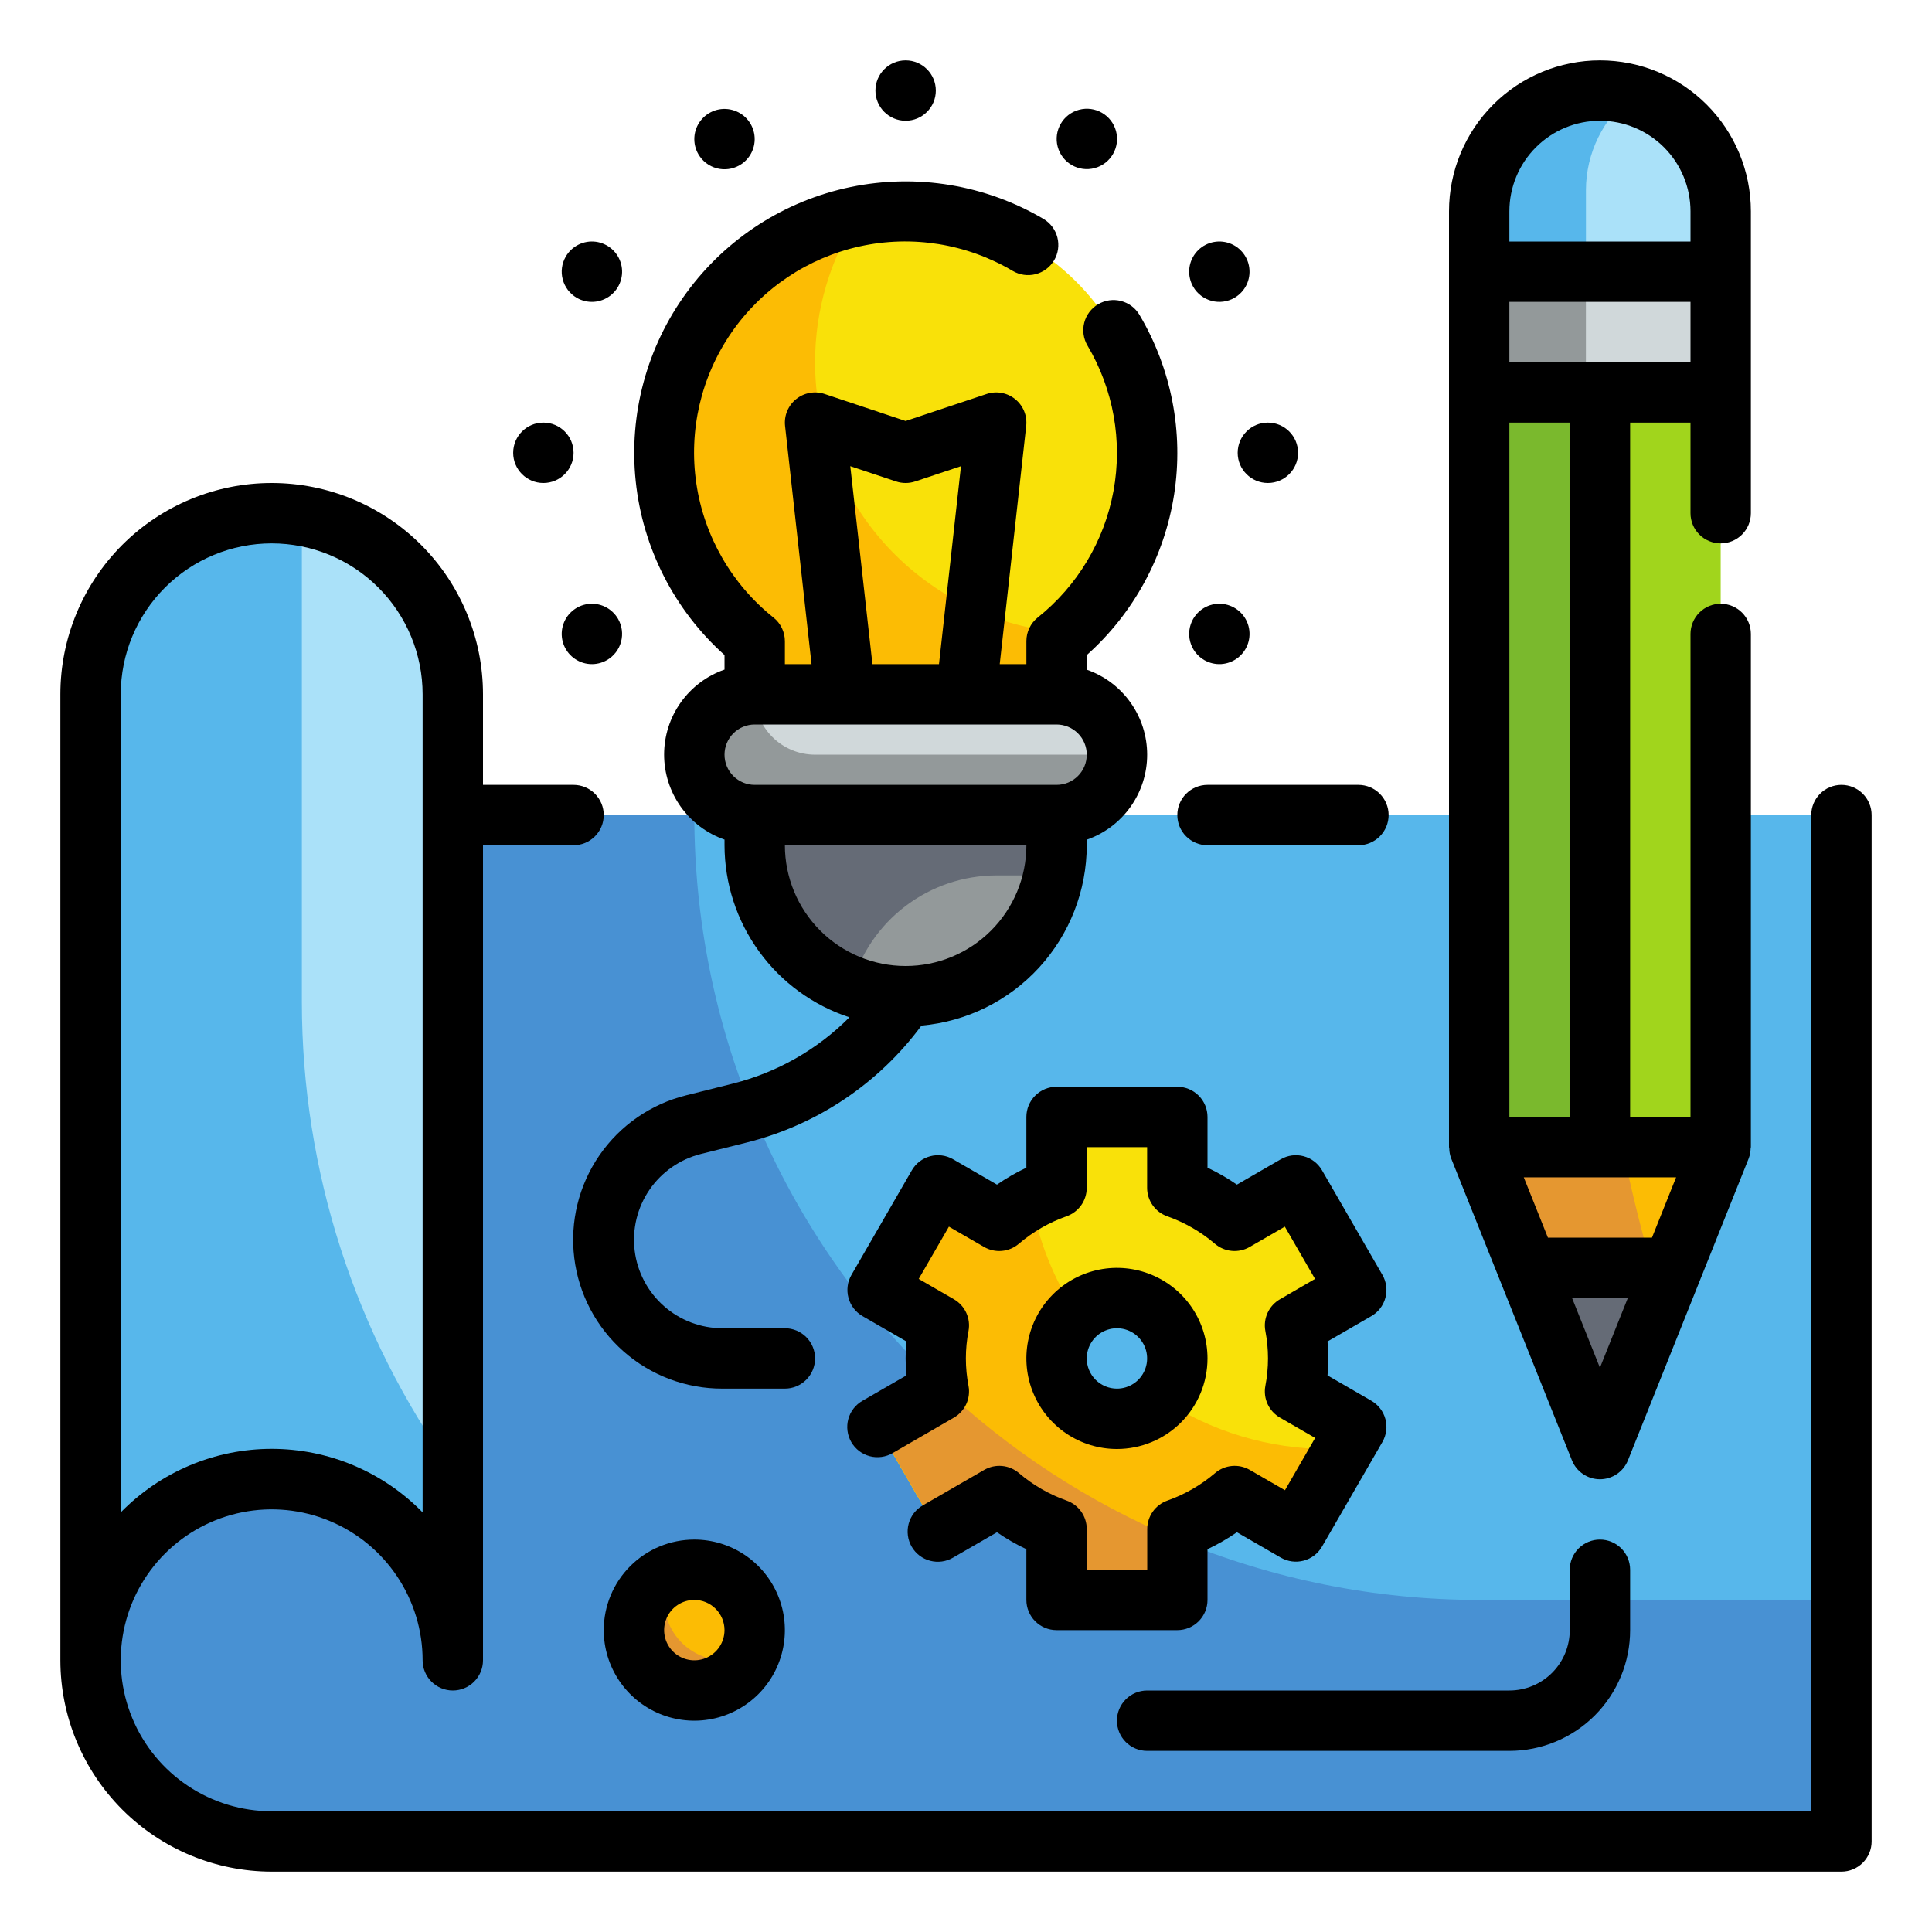 <svg width="100" height="100" viewBox="0 0 100 100" fill="none" xmlns="http://www.w3.org/2000/svg">
<path d="M4.688 42.188H95.312V95.312H14.062C11.576 95.312 9.192 94.325 7.433 92.567C5.675 90.808 4.688 88.424 4.688 85.938V42.188Z" fill="#57B7EB"/>
<path d="M35.938 42.188H4.688V85.938C4.688 88.424 5.675 90.808 7.433 92.567C9.192 94.325 11.576 95.312 14.062 95.312H95.312V82.812H76.562C65.788 82.812 55.455 78.532 47.836 70.914C40.218 63.295 35.938 52.962 35.938 42.188Z" fill="#4891D3"/>
<path d="M14.062 26.562C11.576 26.562 9.192 27.55 7.433 29.308C5.675 31.067 4.688 33.451 4.688 35.938V85.938C4.688 83.451 5.675 81.067 7.433 79.308C9.192 77.55 11.576 76.562 14.062 76.562C16.549 76.562 18.933 77.55 20.692 79.308C22.45 81.067 23.438 83.451 23.438 85.938V35.938C23.438 33.451 22.45 31.067 20.692 29.308C18.933 27.55 16.549 26.562 14.062 26.562Z" fill="#AAE1F9"/>
<path d="M59.375 23.438C59.376 21.323 58.841 19.243 57.82 17.392C56.799 15.54 55.325 13.979 53.535 12.852C51.746 11.725 49.701 11.071 47.59 10.95C45.479 10.829 43.372 11.246 41.466 12.161C39.56 13.076 37.917 14.459 36.691 16.182C35.465 17.904 34.696 19.91 34.456 22.01C34.216 24.111 34.512 26.238 35.318 28.193C36.124 30.148 37.412 31.866 39.062 33.188V35.938H54.688V33.188C56.151 32.018 57.332 30.535 58.143 28.847C58.955 27.159 59.376 25.31 59.375 23.438Z" fill="#F9E109"/>
<path d="M54.688 35.938H39.062C37.337 35.938 35.938 37.337 35.938 39.062C35.938 40.788 37.337 42.188 39.062 42.188H54.688C56.413 42.188 57.812 40.788 57.812 39.062C57.812 37.337 56.413 35.938 54.688 35.938Z" fill="#D0D8DA"/>
<path d="M39.062 42.188H54.688V43.75C54.688 45.822 53.864 47.809 52.399 49.274C50.934 50.739 48.947 51.562 46.875 51.562C44.803 51.562 42.816 50.739 41.351 49.274C39.886 47.809 39.062 45.822 39.062 43.75V42.188Z" fill="#93999A"/>
<path d="M42.188 18.75C42.187 16.067 42.958 13.44 44.41 11.183C42.08 11.653 39.932 12.778 38.219 14.425C36.506 16.073 35.297 18.175 34.736 20.484C34.175 22.794 34.284 25.216 35.05 27.466C35.817 29.716 37.209 31.701 39.063 33.188V35.938H54.688V33.188C54.855 33.053 55 32.9 55.166 32.758C51.636 32.487 48.339 30.893 45.933 28.297C43.527 25.7 42.189 22.29 42.188 18.75Z" fill="#FCBC04"/>
<path d="M39.062 35.938C38.234 35.938 37.439 36.267 36.853 36.853C36.267 37.439 35.938 38.234 35.938 39.062C35.938 39.891 36.267 40.686 36.853 41.272C37.439 41.858 38.234 42.188 39.062 42.188H54.688C55.516 42.188 56.311 41.858 56.897 41.272C57.483 40.686 57.812 39.891 57.812 39.062H42.188C41.359 39.062 40.564 38.733 39.978 38.147C39.392 37.561 39.062 36.766 39.062 35.938Z" fill="#93999A"/>
<path d="M51.562 45.312H54.531C54.636 44.798 54.688 44.275 54.688 43.75V42.188H39.062V43.75C39.065 45.326 39.544 46.865 40.438 48.163C41.333 49.462 42.6 50.458 44.072 51.022C44.526 49.383 45.504 47.938 46.857 46.907C48.209 45.876 49.862 45.316 51.562 45.312Z" fill="#656B76"/>
<path d="M67.188 70.312C67.188 69.739 67.136 69.167 67.032 68.603L70.207 66.769L67.082 61.356L63.907 63.191C63.031 62.443 62.025 61.864 60.938 61.483V57.812H54.688V61.483C53.602 61.864 52.595 62.443 51.719 63.191L48.543 61.356L45.418 66.769L48.594 68.603C48.378 69.732 48.378 70.893 48.594 72.022L45.419 73.856L48.544 79.269L51.719 77.434C52.595 78.182 53.602 78.761 54.688 79.142V82.812H60.938V79.142C62.025 78.761 63.031 78.182 63.907 77.434L67.084 79.269L70.209 73.856L67.032 72.022C67.136 71.458 67.188 70.886 67.188 70.312ZM57.813 73.438C57.195 73.438 56.591 73.254 56.077 72.911C55.563 72.567 55.163 72.079 54.926 71.508C54.69 70.937 54.628 70.309 54.748 69.703C54.869 69.097 55.166 68.54 55.604 68.103C56.041 67.666 56.597 67.368 57.204 67.248C57.81 67.127 58.438 67.189 59.009 67.425C59.58 67.662 60.068 68.062 60.412 68.576C60.755 69.09 60.938 69.694 60.938 70.312C60.938 71.141 60.609 71.936 60.023 72.522C59.437 73.108 58.642 73.438 57.813 73.438Z" fill="#F9E109"/>
<path d="M35.938 87.5C37.663 87.5 39.062 86.101 39.062 84.375C39.062 82.649 37.663 81.25 35.938 81.25C34.212 81.25 32.812 82.649 32.812 84.375C32.812 86.101 34.212 87.5 35.938 87.5Z" fill="#FCBC04"/>
<path d="M89.062 59.375H76.562V20.312H89.062V59.375Z" fill="#A1D51C"/>
<path d="M82.812 75L89.062 59.375H76.562L82.812 75Z" fill="#FCBC04"/>
<path d="M89.062 14.062H76.562V10.938C76.562 9.28 77.221 7.69 78.393 6.518C79.565 5.346 81.155 4.688 82.812 4.688C84.47 4.688 86.06 5.346 87.232 6.518C88.404 7.69 89.062 9.28 89.062 10.938V14.062Z" fill="#AAE1F9"/>
<path d="M89.062 20.312H76.562V14.062H89.062V20.312Z" fill="#D0D8DA"/>
<path d="M79.062 65.625H86.562L82.812 75L79.062 65.625Z" fill="#93999A"/>
<path d="M82.088 41.442C82.094 47.469 82.725 53.478 83.97 59.375H76.562V20.312H82.088V41.442Z" fill="#7AB92D"/>
<path d="M85.509 65.625H79.062L82.812 75L76.562 59.375H83.97C84.411 61.475 84.916 63.561 85.509 65.625Z" fill="#E59730"/>
<path d="M82.812 4.688C83.381 4.696 83.946 4.782 84.491 4.944C83.745 5.523 83.141 6.264 82.725 7.111C82.308 7.958 82.09 8.889 82.088 9.833V14.062H76.562V10.938C76.562 9.28 77.221 7.69 78.393 6.518C79.565 5.346 81.155 4.688 82.812 4.688Z" fill="#57B7EB"/>
<path d="M76.562 14.062H82.086V20.312H76.562V14.062Z" fill="#93999A"/>
<path d="M85.509 65.625C85.653 66.125 85.812 66.62 85.966 67.119L82.812 75L79.062 65.625H85.509Z" fill="#656B76"/>
<path d="M15.625 51.866V26.703C14.28 26.467 12.9 26.529 11.582 26.884C10.264 27.24 9.04 27.881 7.996 28.762C6.953 29.643 6.116 30.742 5.544 31.982C4.972 33.222 4.68 34.572 4.688 35.938V85.938C4.688 83.451 5.675 81.067 7.434 79.308C9.192 77.55 11.576 76.562 14.063 76.562C16.549 76.562 18.934 77.55 20.692 79.308C22.45 81.067 23.438 83.451 23.438 85.938V76.131C18.359 69.059 15.627 60.572 15.625 51.866Z" fill="#57B7EB"/>
<path d="M68.749 75C65.68 75.003 62.678 74.098 60.123 72.398C59.84 72.713 59.496 72.967 59.112 73.144C58.728 73.321 58.312 73.419 57.889 73.43C57.466 73.441 57.046 73.366 56.653 73.209C56.26 73.053 55.903 72.817 55.604 72.518C55.305 72.219 55.07 71.862 54.914 71.469C54.757 71.076 54.682 70.656 54.694 70.233C54.705 69.81 54.802 69.394 54.98 69.01C55.157 68.626 55.411 68.283 55.726 68C54.542 66.212 53.741 64.198 53.374 62.086C52.787 62.395 52.234 62.765 51.726 63.191L48.549 61.356L45.424 66.769L48.593 68.603C48.376 69.732 48.376 70.892 48.593 72.022L45.418 73.856L48.543 79.269L51.718 77.434C52.594 78.182 53.6 78.761 54.687 79.142V82.812H60.937V79.142C62.023 78.761 63.03 78.182 63.906 77.434L67.082 79.269L69.54 75H68.749Z" fill="#FCBC04"/>
<path d="M37.5 85.938C36.978 85.94 36.463 85.81 36.004 85.561C35.544 85.312 35.155 84.952 34.872 84.513C34.589 84.074 34.42 83.571 34.383 83.05C34.345 82.529 34.439 82.006 34.656 81.531C34.193 81.737 33.787 82.053 33.472 82.451C33.158 82.849 32.946 83.318 32.853 83.816C32.761 84.315 32.791 84.829 32.941 85.313C33.092 85.797 33.358 86.238 33.716 86.597C34.075 86.955 34.515 87.221 34.999 87.371C35.484 87.522 35.998 87.552 36.496 87.459C36.995 87.367 37.463 87.154 37.861 86.84C38.26 86.526 38.575 86.12 38.781 85.656C38.379 85.84 37.942 85.936 37.5 85.938Z" fill="#E59730"/>
<path d="M51.719 77.434C52.595 78.182 53.602 78.761 54.688 79.142V82.812H60.938V79.688C56.343 77.766 52.14 75.017 48.538 71.576C48.56 71.723 48.574 71.872 48.601 72.016L45.426 73.85L48.551 79.263L51.719 77.434Z" fill="#E59730"/>
<path d="M62.5 43.75H70.312C70.727 43.75 71.124 43.585 71.417 43.292C71.71 42.999 71.875 42.602 71.875 42.188C71.875 41.773 71.71 41.376 71.417 41.083C71.124 40.79 70.727 40.625 70.312 40.625H62.5C62.086 40.625 61.688 40.79 61.395 41.083C61.102 41.376 60.938 41.773 60.938 42.188C60.938 42.602 61.102 42.999 61.395 43.292C61.688 43.585 62.086 43.75 62.5 43.75Z" fill="black"/>
<path d="M95.312 40.625C94.898 40.625 94.501 40.79 94.208 41.083C93.915 41.376 93.75 41.773 93.75 42.188V93.75H14.062C12.517 93.75 11.007 93.292 9.722 92.433C8.437 91.575 7.436 90.355 6.845 88.927C6.253 87.5 6.099 85.929 6.4 84.413C6.702 82.898 7.446 81.506 8.538 80.413C9.631 79.321 11.023 78.577 12.538 78.275C14.054 77.974 15.625 78.128 17.052 78.72C18.48 79.311 19.7 80.312 20.558 81.597C21.417 82.882 21.875 84.392 21.875 85.938C21.875 86.352 22.04 86.749 22.333 87.042C22.626 87.335 23.023 87.5 23.438 87.5C23.852 87.5 24.249 87.335 24.542 87.042C24.835 86.749 25 86.352 25 85.938V43.75H29.688C30.102 43.75 30.499 43.585 30.792 43.292C31.085 42.999 31.25 42.602 31.25 42.188C31.25 41.773 31.085 41.376 30.792 41.083C30.499 40.79 30.102 40.625 29.688 40.625H25V35.938C25 33.037 23.848 30.255 21.797 28.203C19.745 26.152 16.963 25 14.062 25C11.162 25 8.38 26.152 6.329 28.203C4.277 30.255 3.125 33.037 3.125 35.938V85.938C3.128 88.837 4.282 91.617 6.332 93.668C8.383 95.718 11.163 96.872 14.062 96.875H95.312C95.727 96.875 96.124 96.71 96.417 96.417C96.71 96.124 96.875 95.727 96.875 95.312V42.188C96.875 41.773 96.71 41.376 96.417 41.083C96.124 40.79 95.727 40.625 95.312 40.625ZM6.25 35.938C6.25 33.865 7.073 31.878 8.538 30.413C10.003 28.948 11.991 28.125 14.062 28.125C16.134 28.125 18.122 28.948 19.587 30.413C21.052 31.878 21.875 33.865 21.875 35.938V78.281C20.858 77.24 19.642 76.413 18.301 75.848C16.959 75.283 15.518 74.992 14.062 74.992C12.607 74.992 11.166 75.283 9.824 75.848C8.483 76.413 7.267 77.24 6.25 78.281V35.938Z" fill="black"/>
<path d="M75.111 59.956L77.611 66.206L81.361 75.581C81.477 75.872 81.677 76.121 81.936 76.296C82.194 76.472 82.5 76.566 82.812 76.566C83.125 76.566 83.431 76.472 83.689 76.296C83.948 76.121 84.148 75.872 84.264 75.581L88.014 66.206L90.514 59.956C90.577 59.789 90.61 59.613 90.612 59.434C90.612 59.414 90.625 59.397 90.625 59.375V32.812C90.625 32.398 90.46 32.001 90.167 31.708C89.874 31.415 89.477 31.25 89.062 31.25C88.648 31.25 88.251 31.415 87.958 31.708C87.665 32.001 87.5 32.398 87.5 32.812V57.812H84.375V21.875H87.5V26.562C87.5 26.977 87.665 27.374 87.958 27.667C88.251 27.96 88.648 28.125 89.062 28.125C89.477 28.125 89.874 27.96 90.167 27.667C90.46 27.374 90.625 26.977 90.625 26.562V10.938C90.625 8.866 89.802 6.878 88.337 5.413C86.872 3.948 84.885 3.125 82.812 3.125C80.74 3.125 78.753 3.948 77.288 5.413C75.823 6.878 75 8.866 75 10.938V59.375C75 59.397 75.011 59.414 75.013 59.436C75.015 59.614 75.048 59.79 75.111 59.956ZM81.37 67.188H84.255L82.812 70.794L81.37 67.188ZM85.505 64.062H80.12L78.87 60.938H86.755L85.505 64.062ZM81.25 57.812H78.125V21.875H81.25V57.812ZM78.125 18.75V15.625H87.5V18.75H78.125ZM78.125 10.938C78.125 9.694 78.619 8.502 79.498 7.623C80.377 6.744 81.569 6.25 82.812 6.25C84.056 6.25 85.248 6.744 86.127 7.623C87.006 8.502 87.5 9.694 87.5 10.938V12.5H78.125V10.938Z" fill="black"/>
<path d="M37.501 33.906V34.658C36.587 34.976 35.795 35.571 35.235 36.359C34.675 37.147 34.374 38.091 34.374 39.058C34.374 40.025 34.675 40.968 35.235 41.757C35.795 42.545 36.587 43.14 37.501 43.458V43.75C37.504 45.726 38.13 47.651 39.291 49.25C40.452 50.849 42.088 52.041 43.966 52.656C42.297 54.334 40.201 55.522 37.905 56.094L35.523 56.691C33.694 57.143 32.093 58.249 31.025 59.801C29.957 61.352 29.494 63.242 29.724 65.112C29.954 66.981 30.861 68.702 32.274 69.948C33.687 71.195 35.507 71.88 37.391 71.875H40.626C41.04 71.875 41.437 71.71 41.73 71.417C42.023 71.124 42.188 70.727 42.188 70.312C42.188 69.898 42.023 69.501 41.73 69.208C41.437 68.915 41.04 68.75 40.626 68.75H37.391C36.274 68.749 35.196 68.34 34.36 67.599C33.523 66.859 32.986 65.838 32.85 64.729C32.714 63.621 32.987 62.5 33.619 61.579C34.251 60.658 35.198 60 36.282 59.728L38.665 59.133C42.285 58.225 45.477 56.087 47.694 53.084C50.029 52.878 52.201 51.806 53.785 50.078C55.368 48.351 56.248 46.093 56.251 43.75V43.463C57.164 43.144 57.956 42.55 58.516 41.761C59.076 40.973 59.377 40.03 59.377 39.062C59.377 38.095 59.076 37.152 58.516 36.364C57.956 35.575 57.164 34.981 56.251 34.663V33.906C58.676 31.743 60.275 28.804 60.773 25.592C61.271 22.38 60.637 19.095 58.98 16.299C58.77 15.941 58.426 15.683 58.024 15.579C57.623 15.476 57.197 15.536 56.84 15.747C56.483 15.958 56.224 16.302 56.12 16.703C56.017 17.104 56.077 17.53 56.288 17.887C57.63 20.15 58.108 22.821 57.635 25.409C57.161 27.996 55.767 30.324 53.71 31.964C53.528 32.111 53.38 32.296 53.279 32.507C53.178 32.718 53.126 32.949 53.126 33.183V34.375H51.746L53.116 22.047C53.145 21.786 53.108 21.523 53.008 21.28C52.908 21.038 52.749 20.824 52.545 20.66C52.342 20.495 52.1 20.384 51.842 20.337C51.584 20.29 51.318 20.309 51.069 20.392L46.876 21.791L42.682 20.392C42.433 20.309 42.167 20.29 41.91 20.337C41.652 20.384 41.41 20.495 41.206 20.66C41.002 20.824 40.843 21.038 40.743 21.28C40.643 21.523 40.606 21.786 40.635 22.047L42.005 34.375H40.626V33.188C40.626 32.954 40.573 32.723 40.472 32.512C40.371 32.301 40.224 32.115 40.041 31.969C37.877 30.244 36.448 27.762 36.042 25.024C35.637 22.287 36.285 19.497 37.857 17.219C39.428 14.941 41.806 13.344 44.509 12.751C47.212 12.158 50.04 12.613 52.421 14.024C52.778 14.234 53.204 14.294 53.605 14.191C54.007 14.088 54.351 13.829 54.562 13.472C54.772 13.115 54.833 12.689 54.729 12.287C54.626 11.886 54.367 11.542 54.01 11.331C51.006 9.563 47.452 8.974 44.038 9.679C40.625 10.384 37.595 12.332 35.537 15.146C33.479 17.96 32.541 21.438 32.904 24.904C33.267 28.371 34.905 31.58 37.501 33.906ZM46.876 50C45.218 50 43.628 49.342 42.456 48.169C41.284 46.997 40.626 45.408 40.626 43.75H53.126C53.126 45.408 52.467 46.997 51.295 48.169C50.123 49.342 48.533 50 46.876 50ZM44.011 24.13L46.382 24.92C46.702 25.027 47.049 25.027 47.369 24.92L49.74 24.13L48.602 34.375H45.157L44.011 24.13ZM43.751 37.5H54.688C55.102 37.5 55.5 37.665 55.793 37.958C56.086 38.251 56.251 38.648 56.251 39.062C56.251 39.477 56.086 39.874 55.793 40.167C55.5 40.46 55.102 40.625 54.688 40.625H39.063C38.649 40.625 38.251 40.46 37.958 40.167C37.665 39.874 37.501 39.477 37.501 39.062C37.501 38.648 37.665 38.251 37.958 37.958C38.251 37.665 38.649 37.5 39.063 37.5H43.751Z" fill="black"/>
<path d="M28.125 25C28.988 25 29.688 24.3 29.688 23.438C29.688 22.575 28.988 21.875 28.125 21.875C27.262 21.875 26.562 22.575 26.562 23.438C26.562 24.3 27.262 25 28.125 25Z" fill="black"/>
<path d="M65.625 25C66.488 25 67.188 24.3 67.188 23.438C67.188 22.575 66.488 21.875 65.625 21.875C64.762 21.875 64.062 22.575 64.062 23.438C64.062 24.3 64.762 25 65.625 25Z" fill="black"/>
<path d="M46.875 6.25C47.738 6.25 48.438 5.55 48.438 4.688C48.438 3.825 47.738 3.125 46.875 3.125C46.012 3.125 45.312 3.825 45.312 4.688C45.312 5.55 46.012 6.25 46.875 6.25Z" fill="black"/>
<path d="M29.855 15.416C30.123 15.57 30.43 15.642 30.739 15.622C31.047 15.601 31.343 15.49 31.588 15.302C31.833 15.114 32.017 14.857 32.116 14.565C32.216 14.272 32.226 13.957 32.146 13.658C32.066 13.36 31.899 13.091 31.667 12.888C31.435 12.684 31.147 12.554 30.841 12.513C30.534 12.473 30.223 12.524 29.946 12.661C29.669 12.798 29.438 13.014 29.284 13.281C29.076 13.64 29.02 14.067 29.128 14.467C29.235 14.867 29.497 15.208 29.855 15.416Z" fill="black"/>
<path d="M62.332 34.166C62.6 34.32 62.907 34.392 63.215 34.372C63.524 34.352 63.819 34.24 64.064 34.052C64.31 33.864 64.493 33.607 64.593 33.315C64.692 33.022 64.703 32.707 64.623 32.408C64.543 32.11 64.376 31.841 64.144 31.638C63.911 31.434 63.624 31.304 63.317 31.263C63.011 31.223 62.699 31.274 62.422 31.411C62.145 31.548 61.915 31.764 61.76 32.031C61.553 32.39 61.497 32.817 61.604 33.217C61.711 33.617 61.973 33.958 62.332 34.166Z" fill="black"/>
<path d="M56.66 8.7C57.494 8.477 57.988 7.62 57.765 6.786C57.541 5.953 56.684 5.458 55.851 5.682C55.017 5.905 54.523 6.762 54.746 7.596C54.97 8.429 55.827 8.924 56.66 8.7Z" fill="black"/>
<path d="M63.895 15.416C64.162 15.261 64.378 15.031 64.515 14.754C64.651 14.476 64.703 14.165 64.662 13.859C64.622 13.552 64.492 13.265 64.288 13.032C64.084 12.8 63.816 12.633 63.518 12.553C63.219 12.473 62.904 12.484 62.611 12.583C62.318 12.682 62.062 12.866 61.874 13.111C61.685 13.357 61.574 13.652 61.554 13.96C61.534 14.269 61.606 14.576 61.76 14.844C61.967 15.203 62.309 15.464 62.709 15.572C63.109 15.679 63.536 15.623 63.895 15.416Z" fill="black"/>
<path d="M31.99 32.031C31.835 31.764 31.605 31.548 31.328 31.411C31.051 31.274 30.739 31.223 30.433 31.263C30.126 31.304 29.839 31.434 29.607 31.638C29.374 31.841 29.207 32.11 29.128 32.408C29.047 32.707 29.058 33.022 29.157 33.315C29.256 33.607 29.44 33.864 29.686 34.052C29.931 34.24 30.226 34.352 30.535 34.372C30.843 34.392 31.15 34.32 31.418 34.166C31.777 33.958 32.039 33.617 32.146 33.217C32.253 32.817 32.197 32.39 31.99 32.031Z" fill="black"/>
<path d="M38.281 8.553C38.549 8.399 38.765 8.168 38.901 7.891C39.038 7.614 39.09 7.302 39.049 6.996C39.009 6.69 38.879 6.402 38.675 6.17C38.471 5.937 38.203 5.771 37.904 5.691C37.606 5.611 37.29 5.621 36.998 5.72C36.705 5.82 36.449 6.004 36.26 6.249C36.072 6.494 35.961 6.789 35.941 7.098C35.921 7.406 35.992 7.714 36.147 7.981C36.354 8.34 36.695 8.602 37.096 8.709C37.496 8.816 37.922 8.76 38.281 8.553Z" fill="black"/>
<path d="M54.688 84.375H60.938C61.352 84.375 61.749 84.21 62.042 83.917C62.335 83.624 62.5 83.227 62.5 82.812V80.186C63.03 79.936 63.539 79.643 64.022 79.309L66.294 80.622C66.653 80.829 67.079 80.885 67.479 80.778C67.88 80.671 68.221 80.409 68.428 80.05L71.553 74.638C71.76 74.279 71.817 73.852 71.709 73.452C71.602 73.052 71.34 72.71 70.981 72.503L68.713 71.192C68.737 70.897 68.75 70.605 68.75 70.312C68.75 70.02 68.737 69.728 68.713 69.433L70.981 68.122C71.34 67.915 71.602 67.573 71.709 67.173C71.817 66.773 71.76 66.346 71.553 65.987L68.428 60.575C68.221 60.216 67.88 59.954 67.479 59.847C67.079 59.74 66.653 59.796 66.294 60.003L64.022 61.316C63.539 60.982 63.03 60.689 62.5 60.439V57.812C62.5 57.398 62.335 57.001 62.042 56.708C61.749 56.415 61.352 56.25 60.938 56.25H54.688C54.273 56.25 53.876 56.415 53.583 56.708C53.29 57.001 53.125 57.398 53.125 57.812V60.439C52.595 60.689 52.086 60.982 51.603 61.316L49.331 60.003C48.972 59.796 48.546 59.74 48.146 59.847C47.745 59.954 47.404 60.216 47.197 60.575L44.072 65.987C43.865 66.346 43.809 66.773 43.916 67.173C44.023 67.573 44.285 67.915 44.644 68.122L46.913 69.433C46.888 69.728 46.875 70.02 46.875 70.312C46.875 70.605 46.888 70.897 46.913 71.192L44.644 72.503C44.465 72.605 44.307 72.741 44.181 72.904C44.055 73.067 43.962 73.253 43.908 73.452C43.854 73.651 43.84 73.859 43.867 74.063C43.893 74.267 43.96 74.464 44.063 74.643C44.166 74.821 44.303 74.978 44.467 75.103C44.631 75.228 44.817 75.319 45.017 75.372C45.216 75.425 45.423 75.437 45.628 75.409C45.832 75.382 46.029 75.314 46.206 75.209L49.375 73.375C49.655 73.214 49.877 72.97 50.013 72.677C50.148 72.384 50.19 72.056 50.131 71.739C49.948 70.797 49.948 69.828 50.131 68.886C50.19 68.569 50.148 68.241 50.013 67.948C49.877 67.655 49.655 67.411 49.375 67.25L47.553 66.197L49.116 63.491L50.938 64.544C51.217 64.705 51.54 64.776 51.862 64.746C52.184 64.717 52.489 64.588 52.734 64.378C53.463 63.756 54.3 63.274 55.203 62.955C55.508 62.848 55.773 62.649 55.961 62.385C56.148 62.122 56.249 61.806 56.25 61.483V59.375H59.375V61.483C59.375 61.806 59.475 62.12 59.662 62.384C59.848 62.648 60.111 62.847 60.416 62.955C61.319 63.274 62.156 63.756 62.884 64.378C63.13 64.588 63.435 64.717 63.757 64.746C64.078 64.776 64.401 64.705 64.681 64.544L66.503 63.491L68.066 66.197L66.25 67.25C65.97 67.411 65.748 67.655 65.612 67.948C65.477 68.241 65.435 68.569 65.494 68.886C65.677 69.828 65.677 70.797 65.494 71.739C65.435 72.056 65.477 72.384 65.612 72.677C65.748 72.97 65.97 73.214 66.25 73.375L68.072 74.428L66.509 77.134L64.688 76.081C64.408 75.92 64.085 75.849 63.763 75.879C63.441 75.908 63.136 76.037 62.891 76.247C62.162 76.869 61.325 77.351 60.422 77.67C60.118 77.778 59.854 77.978 59.668 78.241C59.482 78.505 59.381 78.819 59.381 79.142V81.25H56.25V79.142C56.25 78.819 56.15 78.505 55.963 78.241C55.777 77.978 55.514 77.778 55.209 77.67C54.306 77.351 53.469 76.869 52.741 76.247C52.495 76.037 52.19 75.908 51.868 75.879C51.547 75.849 51.224 75.92 50.944 76.081L47.769 77.916C47.59 78.017 47.432 78.154 47.306 78.317C47.18 78.48 47.087 78.666 47.033 78.865C46.979 79.063 46.965 79.271 46.992 79.475C47.018 79.68 47.085 79.877 47.188 80.055C47.291 80.234 47.428 80.39 47.592 80.515C47.756 80.64 47.942 80.732 48.142 80.784C48.341 80.837 48.548 80.85 48.753 80.822C48.957 80.794 49.154 80.726 49.331 80.622L51.603 79.309C52.086 79.643 52.595 79.936 53.125 80.186V82.812C53.125 83.227 53.29 83.624 53.583 83.917C53.876 84.21 54.273 84.375 54.688 84.375Z" fill="black"/>
<path d="M62.5 70.312C62.5 69.385 62.225 68.479 61.71 67.708C61.195 66.937 60.463 66.337 59.606 65.982C58.75 65.627 57.807 65.534 56.898 65.715C55.989 65.896 55.154 66.342 54.498 66.998C53.842 67.653 53.396 68.489 53.215 69.398C53.034 70.307 53.127 71.25 53.482 72.106C53.837 72.963 54.437 73.695 55.208 74.21C55.979 74.725 56.885 75 57.812 75C59.056 75 60.248 74.506 61.127 73.627C62.006 72.748 62.5 71.556 62.5 70.312ZM56.25 70.312C56.25 70.004 56.342 69.701 56.513 69.444C56.685 69.188 56.929 68.987 57.215 68.869C57.5 68.751 57.814 68.72 58.117 68.78C58.42 68.84 58.699 68.989 58.917 69.208C59.136 69.426 59.285 69.705 59.345 70.008C59.405 70.311 59.374 70.625 59.256 70.91C59.138 71.196 58.938 71.44 58.681 71.612C58.424 71.783 58.121 71.875 57.812 71.875C57.398 71.875 57.001 71.71 56.708 71.417C56.415 71.124 56.25 70.727 56.25 70.312Z" fill="black"/>
<path d="M59.375 90.625H78.125C79.783 90.625 81.372 89.966 82.544 88.794C83.716 87.622 84.375 86.033 84.375 84.375V81.25C84.375 80.836 84.21 80.438 83.917 80.145C83.624 79.852 83.227 79.688 82.812 79.688C82.398 79.688 82.001 79.852 81.708 80.145C81.415 80.438 81.25 80.836 81.25 81.25V84.375C81.25 85.204 80.921 85.999 80.335 86.585C79.749 87.171 78.954 87.5 78.125 87.5H59.375C58.961 87.5 58.563 87.665 58.27 87.958C57.977 88.251 57.812 88.648 57.812 89.062C57.812 89.477 57.977 89.874 58.27 90.167C58.563 90.46 58.961 90.625 59.375 90.625Z" fill="black"/>
<path d="M31.25 84.375C31.25 85.302 31.525 86.208 32.04 86.979C32.555 87.75 33.287 88.351 34.144 88.706C35 89.061 35.943 89.153 36.852 88.972C37.761 88.792 38.596 88.345 39.252 87.69C39.908 87.034 40.354 86.199 40.535 85.29C40.716 84.38 40.623 83.438 40.268 82.581C39.913 81.725 39.313 80.993 38.542 80.478C37.771 79.962 36.865 79.688 35.938 79.688C34.694 79.688 33.502 80.181 32.623 81.06C31.744 81.939 31.25 83.132 31.25 84.375ZM37.5 84.375C37.5 84.684 37.408 84.986 37.237 85.243C37.065 85.5 36.821 85.7 36.535 85.819C36.25 85.937 35.936 85.968 35.633 85.907C35.33 85.847 35.051 85.698 34.833 85.48C34.614 85.261 34.465 84.983 34.405 84.68C34.345 84.377 34.376 84.063 34.494 83.777C34.612 83.492 34.812 83.248 35.069 83.076C35.326 82.904 35.629 82.812 35.938 82.812C36.352 82.812 36.749 82.977 37.042 83.27C37.335 83.563 37.5 83.961 37.5 84.375Z" fill="black"/>
</svg>
